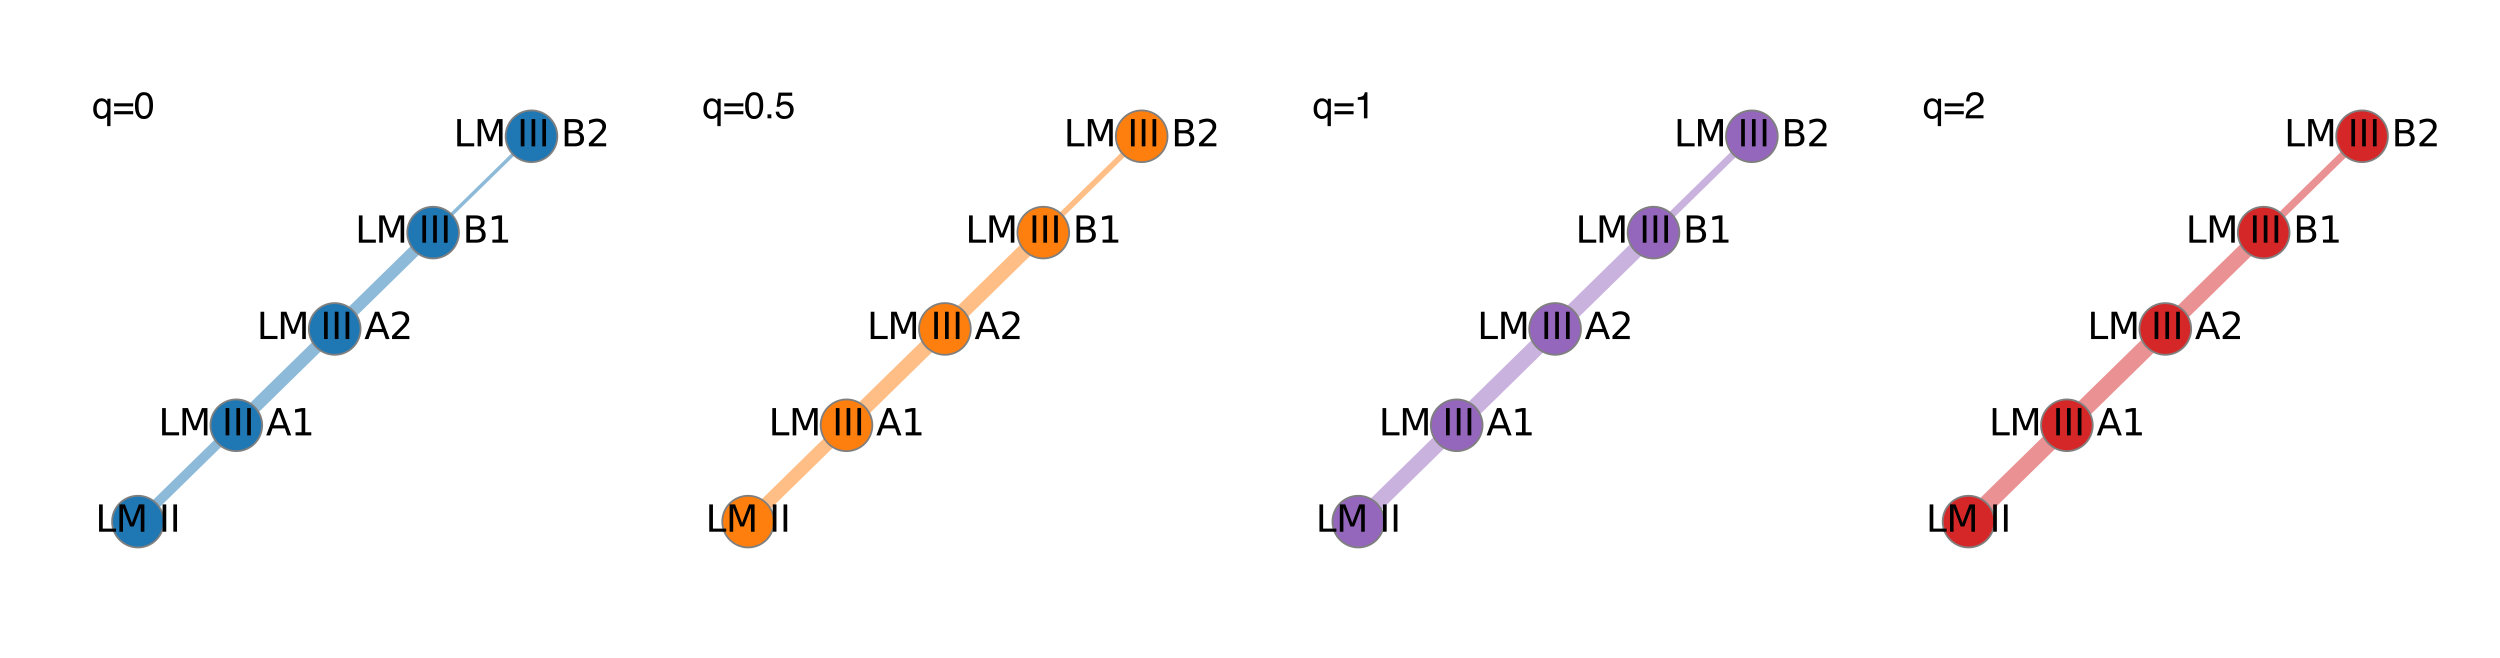<?xml version="1.0" encoding="utf-8" standalone="no"?>
<!DOCTYPE svg PUBLIC "-//W3C//DTD SVG 1.1//EN"
  "http://www.w3.org/Graphics/SVG/1.1/DTD/svg11.dtd">
<svg xmlns:xlink="http://www.w3.org/1999/xlink" width="1368pt" height="360pt" viewBox="0 0 1368 360" xmlns="http://www.w3.org/2000/svg" version="1.1">
 <defs>
  <style type="text/css">*{stroke-linejoin: round; stroke-linecap: butt}</style>
 </defs>
 <g id="figure_1">
  <g id="patch_1">
   <path d="M 0 360 
L 1368 360 
L 1368 0 
L 0 0 
z
" style="fill: #ffffff"/>
  </g>
  <g id="axes_1">
   <g id="patch_2">
    <path d="M 32.4 327.6 
L 333.9 327.6 
L 333.9 32.4 
L 32.4 32.4 
z
" style="fill: #ffffff"/>
   </g>
   <g id="LineCollection_1">
    <path d="M 75.471 285.429 
L 129.311 232.714 
" clip-path="url(#pf0d9ad32a2)" style="fill: none; stroke: #1f77b4; stroke-opacity: 0.5; stroke-width: 5.332"/>
    <path d="M 129.311 232.714 
L 183.15 180 
" clip-path="url(#pf0d9ad32a2)" style="fill: none; stroke: #1f77b4; stroke-opacity: 0.5; stroke-width: 6.866"/>
    <path d="M 183.15 180 
L 236.989 127.286 
" clip-path="url(#pf0d9ad32a2)" style="fill: none; stroke: #1f77b4; stroke-opacity: 0.5; stroke-width: 6.524"/>
    <path d="M 236.989 127.286 
L 290.829 74.571 
" clip-path="url(#pf0d9ad32a2)" style="fill: none; stroke: #1f77b4; stroke-opacity: 0.5; stroke-width: 1.933"/>
   </g>
   <g id="matplotlib.axis_1">
    <g id="xtick_1"/>
    <g id="xtick_2"/>
    <g id="xtick_3"/>
   </g>
   <g id="matplotlib.axis_2">
    <g id="ytick_1"/>
    <g id="ytick_2"/>
    <g id="ytick_3"/>
   </g>
   <g id="PathCollection_1">
    <defs>
     <path id="m60c8f8db31" d="M 0 14.142 
C 3.751 14.142 7.348 12.652 10 10 
C 12.652 7.348 14.142 3.751 14.142 0 
C 14.142 -3.751 12.652 -7.348 10 -10 
C 7.348 -12.652 3.751 -14.142 0 -14.142 
C -3.751 -14.142 -7.348 -12.652 -10 -10 
C -12.652 -7.348 -14.142 -3.751 -14.142 0 
C -14.142 3.751 -12.652 7.348 -10 10 
C -7.348 12.652 -3.751 14.142 0 14.142 
z
" style="stroke: #7f7f7f"/>
    </defs>
    <g clip-path="url(#pf0d9ad32a2)">
     <use xlink:href="#m60c8f8db31" x="75.471" y="285.429" style="fill: #1f77b4; stroke: #7f7f7f"/>
     <use xlink:href="#m60c8f8db31" x="183.15" y="180" style="fill: #1f77b4; stroke: #7f7f7f"/>
     <use xlink:href="#m60c8f8db31" x="290.829" y="74.571" style="fill: #1f77b4; stroke: #7f7f7f"/>
     <use xlink:href="#m60c8f8db31" x="236.989" y="127.286" style="fill: #1f77b4; stroke: #7f7f7f"/>
     <use xlink:href="#m60c8f8db31" x="129.311" y="232.714" style="fill: #1f77b4; stroke: #7f7f7f"/>
    </g>
   </g>
   <g id="text_1">
    <g clip-path="url(#pf0d9ad32a2)">
     <!-- LM II -->
     <g transform="translate(52.193 290.947) scale(0.2 -0.2)">
      <defs>
       <path id="DejaVuSans-4c" d="M 628 4666 
L 1259 4666 
L 1259 531 
L 3531 531 
L 3531 0 
L 628 0 
L 628 4666 
z
" transform="scale(0.016)"/>
       <path id="DejaVuSans-4d" d="M 628 4666 
L 1569 4666 
L 2759 1491 
L 3956 4666 
L 4897 4666 
L 4897 0 
L 4281 0 
L 4281 4097 
L 3078 897 
L 2444 897 
L 1241 4097 
L 1241 0 
L 628 0 
L 628 4666 
z
" transform="scale(0.016)"/>
       <path id="DejaVuSans-20" transform="scale(0.016)"/>
       <path id="DejaVuSans-49" d="M 628 4666 
L 1259 4666 
L 1259 0 
L 628 0 
L 628 4666 
z
" transform="scale(0.016)"/>
      </defs>
      <use xlink:href="#DejaVuSans-4c"/>
      <use xlink:href="#DejaVuSans-4d" x="55.713"/>
      <use xlink:href="#DejaVuSans-20" x="141.992"/>
      <use xlink:href="#DejaVuSans-49" x="173.779"/>
      <use xlink:href="#DejaVuSans-49" x="203.271"/>
     </g>
    </g>
   </g>
   <g id="text_2">
    <g clip-path="url(#pf0d9ad32a2)">
     <!-- LM III A2 -->
     <g transform="translate(140.541 185.519) scale(0.2 -0.2)">
      <defs>
       <path id="DejaVuSans-41" d="M 2188 4044 
L 1331 1722 
L 3047 1722 
L 2188 4044 
z
M 1831 4666 
L 2547 4666 
L 4325 0 
L 3669 0 
L 3244 1197 
L 1141 1197 
L 716 0 
L 50 0 
L 1831 4666 
z
" transform="scale(0.016)"/>
       <path id="DejaVuSans-32" d="M 1228 531 
L 3431 531 
L 3431 0 
L 469 0 
L 469 531 
Q 828 903 1448 1529 
Q 2069 2156 2228 2338 
Q 2531 2678 2651 2914 
Q 2772 3150 2772 3378 
Q 2772 3750 2511 3984 
Q 2250 4219 1831 4219 
Q 1534 4219 1204 4116 
Q 875 4013 500 3803 
L 500 4441 
Q 881 4594 1212 4672 
Q 1544 4750 1819 4750 
Q 2544 4750 2975 4387 
Q 3406 4025 3406 3419 
Q 3406 3131 3298 2873 
Q 3191 2616 2906 2266 
Q 2828 2175 2409 1742 
Q 1991 1309 1228 531 
z
" transform="scale(0.016)"/>
      </defs>
      <use xlink:href="#DejaVuSans-4c"/>
      <use xlink:href="#DejaVuSans-4d" x="55.713"/>
      <use xlink:href="#DejaVuSans-20" x="141.992"/>
      <use xlink:href="#DejaVuSans-49" x="173.779"/>
      <use xlink:href="#DejaVuSans-49" x="203.271"/>
      <use xlink:href="#DejaVuSans-49" x="232.764"/>
      <use xlink:href="#DejaVuSans-20" x="262.256"/>
      <use xlink:href="#DejaVuSans-41" x="294.043"/>
      <use xlink:href="#DejaVuSans-32" x="362.451"/>
     </g>
    </g>
   </g>
   <g id="text_3">
    <g clip-path="url(#pf0d9ad32a2)">
     <!-- LM III B2 -->
     <g transform="translate(248.199 80.09) scale(0.2 -0.2)">
      <defs>
       <path id="DejaVuSans-42" d="M 1259 2228 
L 1259 519 
L 2272 519 
Q 2781 519 3026 730 
Q 3272 941 3272 1375 
Q 3272 1813 3026 2020 
Q 2781 2228 2272 2228 
L 1259 2228 
z
M 1259 4147 
L 1259 2741 
L 2194 2741 
Q 2656 2741 2882 2914 
Q 3109 3088 3109 3444 
Q 3109 3797 2882 3972 
Q 2656 4147 2194 4147 
L 1259 4147 
z
M 628 4666 
L 2241 4666 
Q 2963 4666 3353 4366 
Q 3744 4066 3744 3513 
Q 3744 3084 3544 2831 
Q 3344 2578 2956 2516 
Q 3422 2416 3680 2098 
Q 3938 1781 3938 1306 
Q 3938 681 3513 340 
Q 3088 0 2303 0 
L 628 0 
L 628 4666 
z
" transform="scale(0.016)"/>
      </defs>
      <use xlink:href="#DejaVuSans-4c"/>
      <use xlink:href="#DejaVuSans-4d" x="55.713"/>
      <use xlink:href="#DejaVuSans-20" x="141.992"/>
      <use xlink:href="#DejaVuSans-49" x="173.779"/>
      <use xlink:href="#DejaVuSans-49" x="203.271"/>
      <use xlink:href="#DejaVuSans-49" x="232.764"/>
      <use xlink:href="#DejaVuSans-20" x="262.256"/>
      <use xlink:href="#DejaVuSans-42" x="294.043"/>
      <use xlink:href="#DejaVuSans-32" x="362.646"/>
     </g>
    </g>
   </g>
   <g id="text_4">
    <g clip-path="url(#pf0d9ad32a2)">
     <!-- LM III B1 -->
     <g transform="translate(194.36 132.804) scale(0.2 -0.2)">
      <defs>
       <path id="DejaVuSans-31" d="M 794 531 
L 1825 531 
L 1825 4091 
L 703 3866 
L 703 4441 
L 1819 4666 
L 2450 4666 
L 2450 531 
L 3481 531 
L 3481 0 
L 794 0 
L 794 531 
z
" transform="scale(0.016)"/>
      </defs>
      <use xlink:href="#DejaVuSans-4c"/>
      <use xlink:href="#DejaVuSans-4d" x="55.713"/>
      <use xlink:href="#DejaVuSans-20" x="141.992"/>
      <use xlink:href="#DejaVuSans-49" x="173.779"/>
      <use xlink:href="#DejaVuSans-49" x="203.271"/>
      <use xlink:href="#DejaVuSans-49" x="232.764"/>
      <use xlink:href="#DejaVuSans-20" x="262.256"/>
      <use xlink:href="#DejaVuSans-42" x="294.043"/>
      <use xlink:href="#DejaVuSans-31" x="362.646"/>
     </g>
    </g>
   </g>
   <g id="text_5">
    <g clip-path="url(#pf0d9ad32a2)">
     <!-- LM III A1 -->
     <g transform="translate(86.701 238.233) scale(0.2 -0.2)">
      <use xlink:href="#DejaVuSans-4c"/>
      <use xlink:href="#DejaVuSans-4d" x="55.713"/>
      <use xlink:href="#DejaVuSans-20" x="141.992"/>
      <use xlink:href="#DejaVuSans-49" x="173.779"/>
      <use xlink:href="#DejaVuSans-49" x="203.271"/>
      <use xlink:href="#DejaVuSans-49" x="232.764"/>
      <use xlink:href="#DejaVuSans-20" x="262.256"/>
      <use xlink:href="#DejaVuSans-41" x="294.043"/>
      <use xlink:href="#DejaVuSans-31" x="362.451"/>
     </g>
    </g>
   </g>
   <g id="text_6">
    <!-- q=0 -->
    <g transform="translate(50.4 64.747) scale(0.2 -0.2)">
     <defs>
      <path id="Helvetica-71" d="M 775 1628 
Q 775 1194 897 900 
Q 1113 378 1669 378 
Q 2256 378 2478 928 
Q 2600 1231 2600 1703 
Q 2600 2138 2466 2428 
Q 2238 2925 1663 2925 
Q 1297 2925 1036 2608 
Q 775 2291 775 1628 
z
M 1606 3422 
Q 2022 3422 2306 3213 
Q 2463 3100 2606 2881 
L 2606 3347 
L 3141 3347 
L 3141 -1334 
L 2575 -1334 
L 2575 384 
Q 2434 159 2186 26 
Q 1938 -106 1566 -106 
Q 1031 -106 609 312 
Q 188 731 188 1588 
Q 188 2391 583 2906 
Q 978 3422 1606 3422 
z
" transform="scale(0.016)"/>
      <path id="Helvetica-3d" d="M 3547 2569 
L 3547 2044 
L 288 2044 
L 288 2569 
L 3547 2569 
z
M 3547 1228 
L 3547 694 
L 288 694 
L 288 1228 
L 3547 1228 
z
" transform="scale(0.016)"/>
      <path id="Helvetica-30" d="M 1731 4475 
Q 2600 4475 2988 3759 
Q 3288 3206 3288 2244 
Q 3288 1331 3016 734 
Q 2622 -122 1728 -122 
Q 922 -122 528 578 
Q 200 1163 200 2147 
Q 200 2909 397 3456 
Q 766 4475 1731 4475 
z
M 1725 391 
Q 2163 391 2422 778 
Q 2681 1166 2681 2222 
Q 2681 2984 2493 3476 
Q 2306 3969 1766 3969 
Q 1269 3969 1039 3501 
Q 809 3034 809 2125 
Q 809 1441 956 1025 
Q 1181 391 1725 391 
z
" transform="scale(0.016)"/>
     </defs>
     <use xlink:href="#Helvetica-71"/>
     <use xlink:href="#Helvetica-3d" x="55.615"/>
     <use xlink:href="#Helvetica-30" x="114.014"/>
    </g>
   </g>
  </g>
  <g id="axes_2">
   <g id="patch_3">
    <path d="M 366.3 327.6 
L 667.8 327.6 
L 667.8 32.4 
L 366.3 32.4 
z
" style="fill: #ffffff"/>
   </g>
   <g id="LineCollection_2">
    <path d="M 409.371 285.429 
L 463.211 232.714 
" clip-path="url(#pac90b3b6a0)" style="fill: none; stroke: #ff7f0e; stroke-opacity: 0.5; stroke-width: 7.138"/>
    <path d="M 463.211 232.714 
L 517.05 180 
" clip-path="url(#pac90b3b6a0)" style="fill: none; stroke: #ff7f0e; stroke-opacity: 0.5; stroke-width: 8.341"/>
    <path d="M 517.05 180 
L 570.889 127.286 
" clip-path="url(#pac90b3b6a0)" style="fill: none; stroke: #ff7f0e; stroke-opacity: 0.5; stroke-width: 8.135"/>
    <path d="M 570.889 127.286 
L 624.729 74.571 
" clip-path="url(#pac90b3b6a0)" style="fill: none; stroke: #ff7f0e; stroke-opacity: 0.5; stroke-width: 3.089"/>
   </g>
   <g id="matplotlib.axis_3">
    <g id="xtick_4"/>
    <g id="xtick_5"/>
    <g id="xtick_6"/>
   </g>
   <g id="matplotlib.axis_4">
    <g id="ytick_4"/>
    <g id="ytick_5"/>
    <g id="ytick_6"/>
   </g>
   <g id="PathCollection_2">
    <defs>
     <path id="m9cc46390b4" d="M 0 14.142 
C 3.751 14.142 7.348 12.652 10 10 
C 12.652 7.348 14.142 3.751 14.142 0 
C 14.142 -3.751 12.652 -7.348 10 -10 
C 7.348 -12.652 3.751 -14.142 0 -14.142 
C -3.751 -14.142 -7.348 -12.652 -10 -10 
C -12.652 -7.348 -14.142 -3.751 -14.142 0 
C -14.142 3.751 -12.652 7.348 -10 10 
C -7.348 12.652 -3.751 14.142 0 14.142 
z
" style="stroke: #7f7f7f"/>
    </defs>
    <g clip-path="url(#pac90b3b6a0)">
     <use xlink:href="#m9cc46390b4" x="409.371" y="285.429" style="fill: #ff7f0e; stroke: #7f7f7f"/>
     <use xlink:href="#m9cc46390b4" x="517.05" y="180" style="fill: #ff7f0e; stroke: #7f7f7f"/>
     <use xlink:href="#m9cc46390b4" x="624.729" y="74.571" style="fill: #ff7f0e; stroke: #7f7f7f"/>
     <use xlink:href="#m9cc46390b4" x="570.889" y="127.286" style="fill: #ff7f0e; stroke: #7f7f7f"/>
     <use xlink:href="#m9cc46390b4" x="463.211" y="232.714" style="fill: #ff7f0e; stroke: #7f7f7f"/>
    </g>
   </g>
   <g id="text_7">
    <g clip-path="url(#pac90b3b6a0)">
     <!-- LM II -->
     <g transform="translate(386.093 290.947) scale(0.2 -0.2)">
      <use xlink:href="#DejaVuSans-4c"/>
      <use xlink:href="#DejaVuSans-4d" x="55.713"/>
      <use xlink:href="#DejaVuSans-20" x="141.992"/>
      <use xlink:href="#DejaVuSans-49" x="173.779"/>
      <use xlink:href="#DejaVuSans-49" x="203.271"/>
     </g>
    </g>
   </g>
   <g id="text_8">
    <g clip-path="url(#pac90b3b6a0)">
     <!-- LM III A2 -->
     <g transform="translate(474.441 185.519) scale(0.2 -0.2)">
      <use xlink:href="#DejaVuSans-4c"/>
      <use xlink:href="#DejaVuSans-4d" x="55.713"/>
      <use xlink:href="#DejaVuSans-20" x="141.992"/>
      <use xlink:href="#DejaVuSans-49" x="173.779"/>
      <use xlink:href="#DejaVuSans-49" x="203.271"/>
      <use xlink:href="#DejaVuSans-49" x="232.764"/>
      <use xlink:href="#DejaVuSans-20" x="262.256"/>
      <use xlink:href="#DejaVuSans-41" x="294.043"/>
      <use xlink:href="#DejaVuSans-32" x="362.451"/>
     </g>
    </g>
   </g>
   <g id="text_9">
    <g clip-path="url(#pac90b3b6a0)">
     <!-- LM III B2 -->
     <g transform="translate(582.099 80.09) scale(0.2 -0.2)">
      <use xlink:href="#DejaVuSans-4c"/>
      <use xlink:href="#DejaVuSans-4d" x="55.713"/>
      <use xlink:href="#DejaVuSans-20" x="141.992"/>
      <use xlink:href="#DejaVuSans-49" x="173.779"/>
      <use xlink:href="#DejaVuSans-49" x="203.271"/>
      <use xlink:href="#DejaVuSans-49" x="232.764"/>
      <use xlink:href="#DejaVuSans-20" x="262.256"/>
      <use xlink:href="#DejaVuSans-42" x="294.043"/>
      <use xlink:href="#DejaVuSans-32" x="362.646"/>
     </g>
    </g>
   </g>
   <g id="text_10">
    <g clip-path="url(#pac90b3b6a0)">
     <!-- LM III B1 -->
     <g transform="translate(528.26 132.804) scale(0.2 -0.2)">
      <use xlink:href="#DejaVuSans-4c"/>
      <use xlink:href="#DejaVuSans-4d" x="55.713"/>
      <use xlink:href="#DejaVuSans-20" x="141.992"/>
      <use xlink:href="#DejaVuSans-49" x="173.779"/>
      <use xlink:href="#DejaVuSans-49" x="203.271"/>
      <use xlink:href="#DejaVuSans-49" x="232.764"/>
      <use xlink:href="#DejaVuSans-20" x="262.256"/>
      <use xlink:href="#DejaVuSans-42" x="294.043"/>
      <use xlink:href="#DejaVuSans-31" x="362.646"/>
     </g>
    </g>
   </g>
   <g id="text_11">
    <g clip-path="url(#pac90b3b6a0)">
     <!-- LM III A1 -->
     <g transform="translate(420.601 238.233) scale(0.2 -0.2)">
      <use xlink:href="#DejaVuSans-4c"/>
      <use xlink:href="#DejaVuSans-4d" x="55.713"/>
      <use xlink:href="#DejaVuSans-20" x="141.992"/>
      <use xlink:href="#DejaVuSans-49" x="173.779"/>
      <use xlink:href="#DejaVuSans-49" x="203.271"/>
      <use xlink:href="#DejaVuSans-49" x="232.764"/>
      <use xlink:href="#DejaVuSans-20" x="262.256"/>
      <use xlink:href="#DejaVuSans-41" x="294.043"/>
      <use xlink:href="#DejaVuSans-31" x="362.451"/>
     </g>
    </g>
   </g>
   <g id="text_12">
    <!-- q=0.5 -->
    <g transform="translate(384.3 64.747) scale(0.2 -0.2)">
     <defs>
      <path id="Helvetica-2e" d="M 547 681 
L 1200 681 
L 1200 0 
L 547 0 
L 547 681 
z
" transform="scale(0.016)"/>
      <path id="Helvetica-35" d="M 791 1141 
Q 847 659 1238 475 
Q 1438 381 1700 381 
Q 2200 381 2440 700 
Q 2681 1019 2681 1406 
Q 2681 1875 2395 2131 
Q 2109 2388 1709 2388 
Q 1419 2388 1211 2275 
Q 1003 2163 856 1963 
L 369 1991 
L 709 4400 
L 3034 4400 
L 3034 3856 
L 1131 3856 
L 941 2613 
Q 1097 2731 1238 2791 
Q 1488 2894 1816 2894 
Q 2431 2894 2859 2497 
Q 3288 2100 3288 1491 
Q 3288 856 2895 371 
Q 2503 -113 1644 -113 
Q 1097 -113 676 195 
Q 256 503 206 1141 
L 791 1141 
z
" transform="scale(0.016)"/>
     </defs>
     <use xlink:href="#Helvetica-71"/>
     <use xlink:href="#Helvetica-3d" x="55.615"/>
     <use xlink:href="#Helvetica-30" x="114.014"/>
     <use xlink:href="#Helvetica-2e" x="169.629"/>
     <use xlink:href="#Helvetica-35" x="197.412"/>
    </g>
   </g>
  </g>
  <g id="axes_3">
   <g id="patch_4">
    <path d="M 700.2 327.6 
L 1001.7 327.6 
L 1001.7 32.4 
L 700.2 32.4 
z
" style="fill: #ffffff"/>
   </g>
   <g id="LineCollection_3">
    <path d="M 743.271 285.429 
L 797.111 232.714 
" clip-path="url(#p2ed96ddb46)" style="fill: none; stroke: #9467bd; stroke-opacity: 0.5; stroke-width: 8.532"/>
    <path d="M 797.111 232.714 
L 850.95 180 
" clip-path="url(#p2ed96ddb46)" style="fill: none; stroke: #9467bd; stroke-opacity: 0.5; stroke-width: 9.263"/>
    <path d="M 850.95 180 
L 904.789 127.286 
" clip-path="url(#p2ed96ddb46)" style="fill: none; stroke: #9467bd; stroke-opacity: 0.5; stroke-width: 8.84"/>
    <path d="M 904.789 127.286 
L 958.629 74.571 
" clip-path="url(#p2ed96ddb46)" style="fill: none; stroke: #9467bd; stroke-opacity: 0.5; stroke-width: 3.933"/>
   </g>
   <g id="matplotlib.axis_5">
    <g id="xtick_7"/>
    <g id="xtick_8"/>
    <g id="xtick_9"/>
   </g>
   <g id="matplotlib.axis_6">
    <g id="ytick_7"/>
    <g id="ytick_8"/>
    <g id="ytick_9"/>
   </g>
   <g id="PathCollection_3">
    <defs>
     <path id="m831b1b3d4a" d="M 0 14.142 
C 3.751 14.142 7.348 12.652 10 10 
C 12.652 7.348 14.142 3.751 14.142 0 
C 14.142 -3.751 12.652 -7.348 10 -10 
C 7.348 -12.652 3.751 -14.142 0 -14.142 
C -3.751 -14.142 -7.348 -12.652 -10 -10 
C -12.652 -7.348 -14.142 -3.751 -14.142 0 
C -14.142 3.751 -12.652 7.348 -10 10 
C -7.348 12.652 -3.751 14.142 0 14.142 
z
" style="stroke: #7f7f7f"/>
    </defs>
    <g clip-path="url(#p2ed96ddb46)">
     <use xlink:href="#m831b1b3d4a" x="743.271" y="285.429" style="fill: #9467bd; stroke: #7f7f7f"/>
     <use xlink:href="#m831b1b3d4a" x="850.95" y="180" style="fill: #9467bd; stroke: #7f7f7f"/>
     <use xlink:href="#m831b1b3d4a" x="958.629" y="74.571" style="fill: #9467bd; stroke: #7f7f7f"/>
     <use xlink:href="#m831b1b3d4a" x="904.789" y="127.286" style="fill: #9467bd; stroke: #7f7f7f"/>
     <use xlink:href="#m831b1b3d4a" x="797.111" y="232.714" style="fill: #9467bd; stroke: #7f7f7f"/>
    </g>
   </g>
   <g id="text_13">
    <g clip-path="url(#p2ed96ddb46)">
     <!-- LM II -->
     <g transform="translate(719.993 290.947) scale(0.2 -0.2)">
      <use xlink:href="#DejaVuSans-4c"/>
      <use xlink:href="#DejaVuSans-4d" x="55.713"/>
      <use xlink:href="#DejaVuSans-20" x="141.992"/>
      <use xlink:href="#DejaVuSans-49" x="173.779"/>
      <use xlink:href="#DejaVuSans-49" x="203.271"/>
     </g>
    </g>
   </g>
   <g id="text_14">
    <g clip-path="url(#p2ed96ddb46)">
     <!-- LM III A2 -->
     <g transform="translate(808.341 185.519) scale(0.2 -0.2)">
      <use xlink:href="#DejaVuSans-4c"/>
      <use xlink:href="#DejaVuSans-4d" x="55.713"/>
      <use xlink:href="#DejaVuSans-20" x="141.992"/>
      <use xlink:href="#DejaVuSans-49" x="173.779"/>
      <use xlink:href="#DejaVuSans-49" x="203.271"/>
      <use xlink:href="#DejaVuSans-49" x="232.764"/>
      <use xlink:href="#DejaVuSans-20" x="262.256"/>
      <use xlink:href="#DejaVuSans-41" x="294.043"/>
      <use xlink:href="#DejaVuSans-32" x="362.451"/>
     </g>
    </g>
   </g>
   <g id="text_15">
    <g clip-path="url(#p2ed96ddb46)">
     <!-- LM III B2 -->
     <g transform="translate(915.999 80.09) scale(0.2 -0.2)">
      <use xlink:href="#DejaVuSans-4c"/>
      <use xlink:href="#DejaVuSans-4d" x="55.713"/>
      <use xlink:href="#DejaVuSans-20" x="141.992"/>
      <use xlink:href="#DejaVuSans-49" x="173.779"/>
      <use xlink:href="#DejaVuSans-49" x="203.271"/>
      <use xlink:href="#DejaVuSans-49" x="232.764"/>
      <use xlink:href="#DejaVuSans-20" x="262.256"/>
      <use xlink:href="#DejaVuSans-42" x="294.043"/>
      <use xlink:href="#DejaVuSans-32" x="362.646"/>
     </g>
    </g>
   </g>
   <g id="text_16">
    <g clip-path="url(#p2ed96ddb46)">
     <!-- LM III B1 -->
     <g transform="translate(862.16 132.804) scale(0.2 -0.2)">
      <use xlink:href="#DejaVuSans-4c"/>
      <use xlink:href="#DejaVuSans-4d" x="55.713"/>
      <use xlink:href="#DejaVuSans-20" x="141.992"/>
      <use xlink:href="#DejaVuSans-49" x="173.779"/>
      <use xlink:href="#DejaVuSans-49" x="203.271"/>
      <use xlink:href="#DejaVuSans-49" x="232.764"/>
      <use xlink:href="#DejaVuSans-20" x="262.256"/>
      <use xlink:href="#DejaVuSans-42" x="294.043"/>
      <use xlink:href="#DejaVuSans-31" x="362.646"/>
     </g>
    </g>
   </g>
   <g id="text_17">
    <g clip-path="url(#p2ed96ddb46)">
     <!-- LM III A1 -->
     <g transform="translate(754.501 238.233) scale(0.2 -0.2)">
      <use xlink:href="#DejaVuSans-4c"/>
      <use xlink:href="#DejaVuSans-4d" x="55.713"/>
      <use xlink:href="#DejaVuSans-20" x="141.992"/>
      <use xlink:href="#DejaVuSans-49" x="173.779"/>
      <use xlink:href="#DejaVuSans-49" x="203.271"/>
      <use xlink:href="#DejaVuSans-49" x="232.764"/>
      <use xlink:href="#DejaVuSans-20" x="262.256"/>
      <use xlink:href="#DejaVuSans-41" x="294.043"/>
      <use xlink:href="#DejaVuSans-31" x="362.451"/>
     </g>
    </g>
   </g>
   <g id="text_18">
    <!-- q=1 -->
    <g transform="translate(718.2 64.747) scale(0.2 -0.2)">
     <defs>
      <path id="Helvetica-31" d="M 613 3169 
L 613 3600 
Q 1222 3659 1462 3798 
Q 1703 3938 1822 4456 
L 2266 4456 
L 2266 0 
L 1666 0 
L 1666 3169 
L 613 3169 
z
" transform="scale(0.016)"/>
     </defs>
     <use xlink:href="#Helvetica-71"/>
     <use xlink:href="#Helvetica-3d" x="55.615"/>
     <use xlink:href="#Helvetica-31" x="114.014"/>
    </g>
   </g>
  </g>
  <g id="axes_4">
   <g id="patch_5">
    <path d="M 1034.1 327.6 
L 1335.6 327.6 
L 1335.6 32.4 
L 1034.1 32.4 
z
" style="fill: #ffffff"/>
   </g>
   <g id="LineCollection_4">
    <path d="M 1077.171 285.429 
L 1131.011 232.714 
" clip-path="url(#pd7f5a8576a)" style="fill: none; stroke: #d62728; stroke-opacity: 0.5; stroke-width: 9.444"/>
    <path d="M 1131.011 232.714 
L 1184.85 180 
" clip-path="url(#pd7f5a8576a)" style="fill: none; stroke: #d62728; stroke-opacity: 0.5; stroke-width: 9.733"/>
    <path d="M 1184.85 180 
L 1238.689 127.286 
" clip-path="url(#pd7f5a8576a)" style="fill: none; stroke: #d62728; stroke-opacity: 0.5; stroke-width: 8.679"/>
    <path d="M 1238.689 127.286 
L 1292.529 74.571 
" clip-path="url(#pd7f5a8576a)" style="fill: none; stroke: #d62728; stroke-opacity: 0.5; stroke-width: 4.089"/>
   </g>
   <g id="matplotlib.axis_7">
    <g id="xtick_10"/>
    <g id="xtick_11"/>
    <g id="xtick_12"/>
   </g>
   <g id="matplotlib.axis_8">
    <g id="ytick_10"/>
    <g id="ytick_11"/>
    <g id="ytick_12"/>
   </g>
   <g id="PathCollection_4">
    <defs>
     <path id="m250114f78f" d="M 0 14.142 
C 3.751 14.142 7.348 12.652 10 10 
C 12.652 7.348 14.142 3.751 14.142 0 
C 14.142 -3.751 12.652 -7.348 10 -10 
C 7.348 -12.652 3.751 -14.142 0 -14.142 
C -3.751 -14.142 -7.348 -12.652 -10 -10 
C -12.652 -7.348 -14.142 -3.751 -14.142 0 
C -14.142 3.751 -12.652 7.348 -10 10 
C -7.348 12.652 -3.751 14.142 0 14.142 
z
" style="stroke: #7f7f7f"/>
    </defs>
    <g clip-path="url(#pd7f5a8576a)">
     <use xlink:href="#m250114f78f" x="1077.171" y="285.429" style="fill: #d62728; stroke: #7f7f7f"/>
     <use xlink:href="#m250114f78f" x="1184.85" y="180" style="fill: #d62728; stroke: #7f7f7f"/>
     <use xlink:href="#m250114f78f" x="1292.529" y="74.571" style="fill: #d62728; stroke: #7f7f7f"/>
     <use xlink:href="#m250114f78f" x="1238.689" y="127.286" style="fill: #d62728; stroke: #7f7f7f"/>
     <use xlink:href="#m250114f78f" x="1131.011" y="232.714" style="fill: #d62728; stroke: #7f7f7f"/>
    </g>
   </g>
   <g id="text_19">
    <g clip-path="url(#pd7f5a8576a)">
     <!-- LM II -->
     <g transform="translate(1053.893 290.947) scale(0.2 -0.2)">
      <use xlink:href="#DejaVuSans-4c"/>
      <use xlink:href="#DejaVuSans-4d" x="55.713"/>
      <use xlink:href="#DejaVuSans-20" x="141.992"/>
      <use xlink:href="#DejaVuSans-49" x="173.779"/>
      <use xlink:href="#DejaVuSans-49" x="203.271"/>
     </g>
    </g>
   </g>
   <g id="text_20">
    <g clip-path="url(#pd7f5a8576a)">
     <!-- LM III A2 -->
     <g transform="translate(1142.241 185.519) scale(0.2 -0.2)">
      <use xlink:href="#DejaVuSans-4c"/>
      <use xlink:href="#DejaVuSans-4d" x="55.713"/>
      <use xlink:href="#DejaVuSans-20" x="141.992"/>
      <use xlink:href="#DejaVuSans-49" x="173.779"/>
      <use xlink:href="#DejaVuSans-49" x="203.271"/>
      <use xlink:href="#DejaVuSans-49" x="232.764"/>
      <use xlink:href="#DejaVuSans-20" x="262.256"/>
      <use xlink:href="#DejaVuSans-41" x="294.043"/>
      <use xlink:href="#DejaVuSans-32" x="362.451"/>
     </g>
    </g>
   </g>
   <g id="text_21">
    <g clip-path="url(#pd7f5a8576a)">
     <!-- LM III B2 -->
     <g transform="translate(1249.899 80.09) scale(0.2 -0.2)">
      <use xlink:href="#DejaVuSans-4c"/>
      <use xlink:href="#DejaVuSans-4d" x="55.713"/>
      <use xlink:href="#DejaVuSans-20" x="141.992"/>
      <use xlink:href="#DejaVuSans-49" x="173.779"/>
      <use xlink:href="#DejaVuSans-49" x="203.271"/>
      <use xlink:href="#DejaVuSans-49" x="232.764"/>
      <use xlink:href="#DejaVuSans-20" x="262.256"/>
      <use xlink:href="#DejaVuSans-42" x="294.043"/>
      <use xlink:href="#DejaVuSans-32" x="362.646"/>
     </g>
    </g>
   </g>
   <g id="text_22">
    <g clip-path="url(#pd7f5a8576a)">
     <!-- LM III B1 -->
     <g transform="translate(1196.06 132.804) scale(0.2 -0.2)">
      <use xlink:href="#DejaVuSans-4c"/>
      <use xlink:href="#DejaVuSans-4d" x="55.713"/>
      <use xlink:href="#DejaVuSans-20" x="141.992"/>
      <use xlink:href="#DejaVuSans-49" x="173.779"/>
      <use xlink:href="#DejaVuSans-49" x="203.271"/>
      <use xlink:href="#DejaVuSans-49" x="232.764"/>
      <use xlink:href="#DejaVuSans-20" x="262.256"/>
      <use xlink:href="#DejaVuSans-42" x="294.043"/>
      <use xlink:href="#DejaVuSans-31" x="362.646"/>
     </g>
    </g>
   </g>
   <g id="text_23">
    <g clip-path="url(#pd7f5a8576a)">
     <!-- LM III A1 -->
     <g transform="translate(1088.401 238.233) scale(0.2 -0.2)">
      <use xlink:href="#DejaVuSans-4c"/>
      <use xlink:href="#DejaVuSans-4d" x="55.713"/>
      <use xlink:href="#DejaVuSans-20" x="141.992"/>
      <use xlink:href="#DejaVuSans-49" x="173.779"/>
      <use xlink:href="#DejaVuSans-49" x="203.271"/>
      <use xlink:href="#DejaVuSans-49" x="232.764"/>
      <use xlink:href="#DejaVuSans-20" x="262.256"/>
      <use xlink:href="#DejaVuSans-41" x="294.043"/>
      <use xlink:href="#DejaVuSans-31" x="362.451"/>
     </g>
    </g>
   </g>
   <g id="text_24">
    <!-- q=2 -->
    <g transform="translate(1052.1 64.747) scale(0.2 -0.2)">
     <defs>
      <path id="Helvetica-32" d="M 200 0 
Q 231 578 439 1006 
Q 647 1434 1250 1784 
L 1850 2131 
Q 2253 2366 2416 2531 
Q 2672 2791 2672 3125 
Q 2672 3516 2437 3745 
Q 2203 3975 1813 3975 
Q 1234 3975 1013 3538 
Q 894 3303 881 2888 
L 309 2888 
Q 319 3472 525 3841 
Q 891 4491 1816 4491 
Q 2584 4491 2939 4075 
Q 3294 3659 3294 3150 
Q 3294 2613 2916 2231 
Q 2697 2009 2131 1694 
L 1703 1456 
Q 1397 1288 1222 1134 
Q 909 863 828 531 
L 3272 531 
L 3272 0 
L 200 0 
z
" transform="scale(0.016)"/>
     </defs>
     <use xlink:href="#Helvetica-71"/>
     <use xlink:href="#Helvetica-3d" x="55.615"/>
     <use xlink:href="#Helvetica-32" x="114.014"/>
    </g>
   </g>
  </g>
 </g>
 <defs>
  <clipPath id="pf0d9ad32a2">
   <rect x="32.4" y="32.4" width="301.5" height="295.2"/>
  </clipPath>
  <clipPath id="pac90b3b6a0">
   <rect x="366.3" y="32.4" width="301.5" height="295.2"/>
  </clipPath>
  <clipPath id="p2ed96ddb46">
   <rect x="700.2" y="32.4" width="301.5" height="295.2"/>
  </clipPath>
  <clipPath id="pd7f5a8576a">
   <rect x="1034.1" y="32.4" width="301.5" height="295.2"/>
  </clipPath>
 </defs>
</svg>
